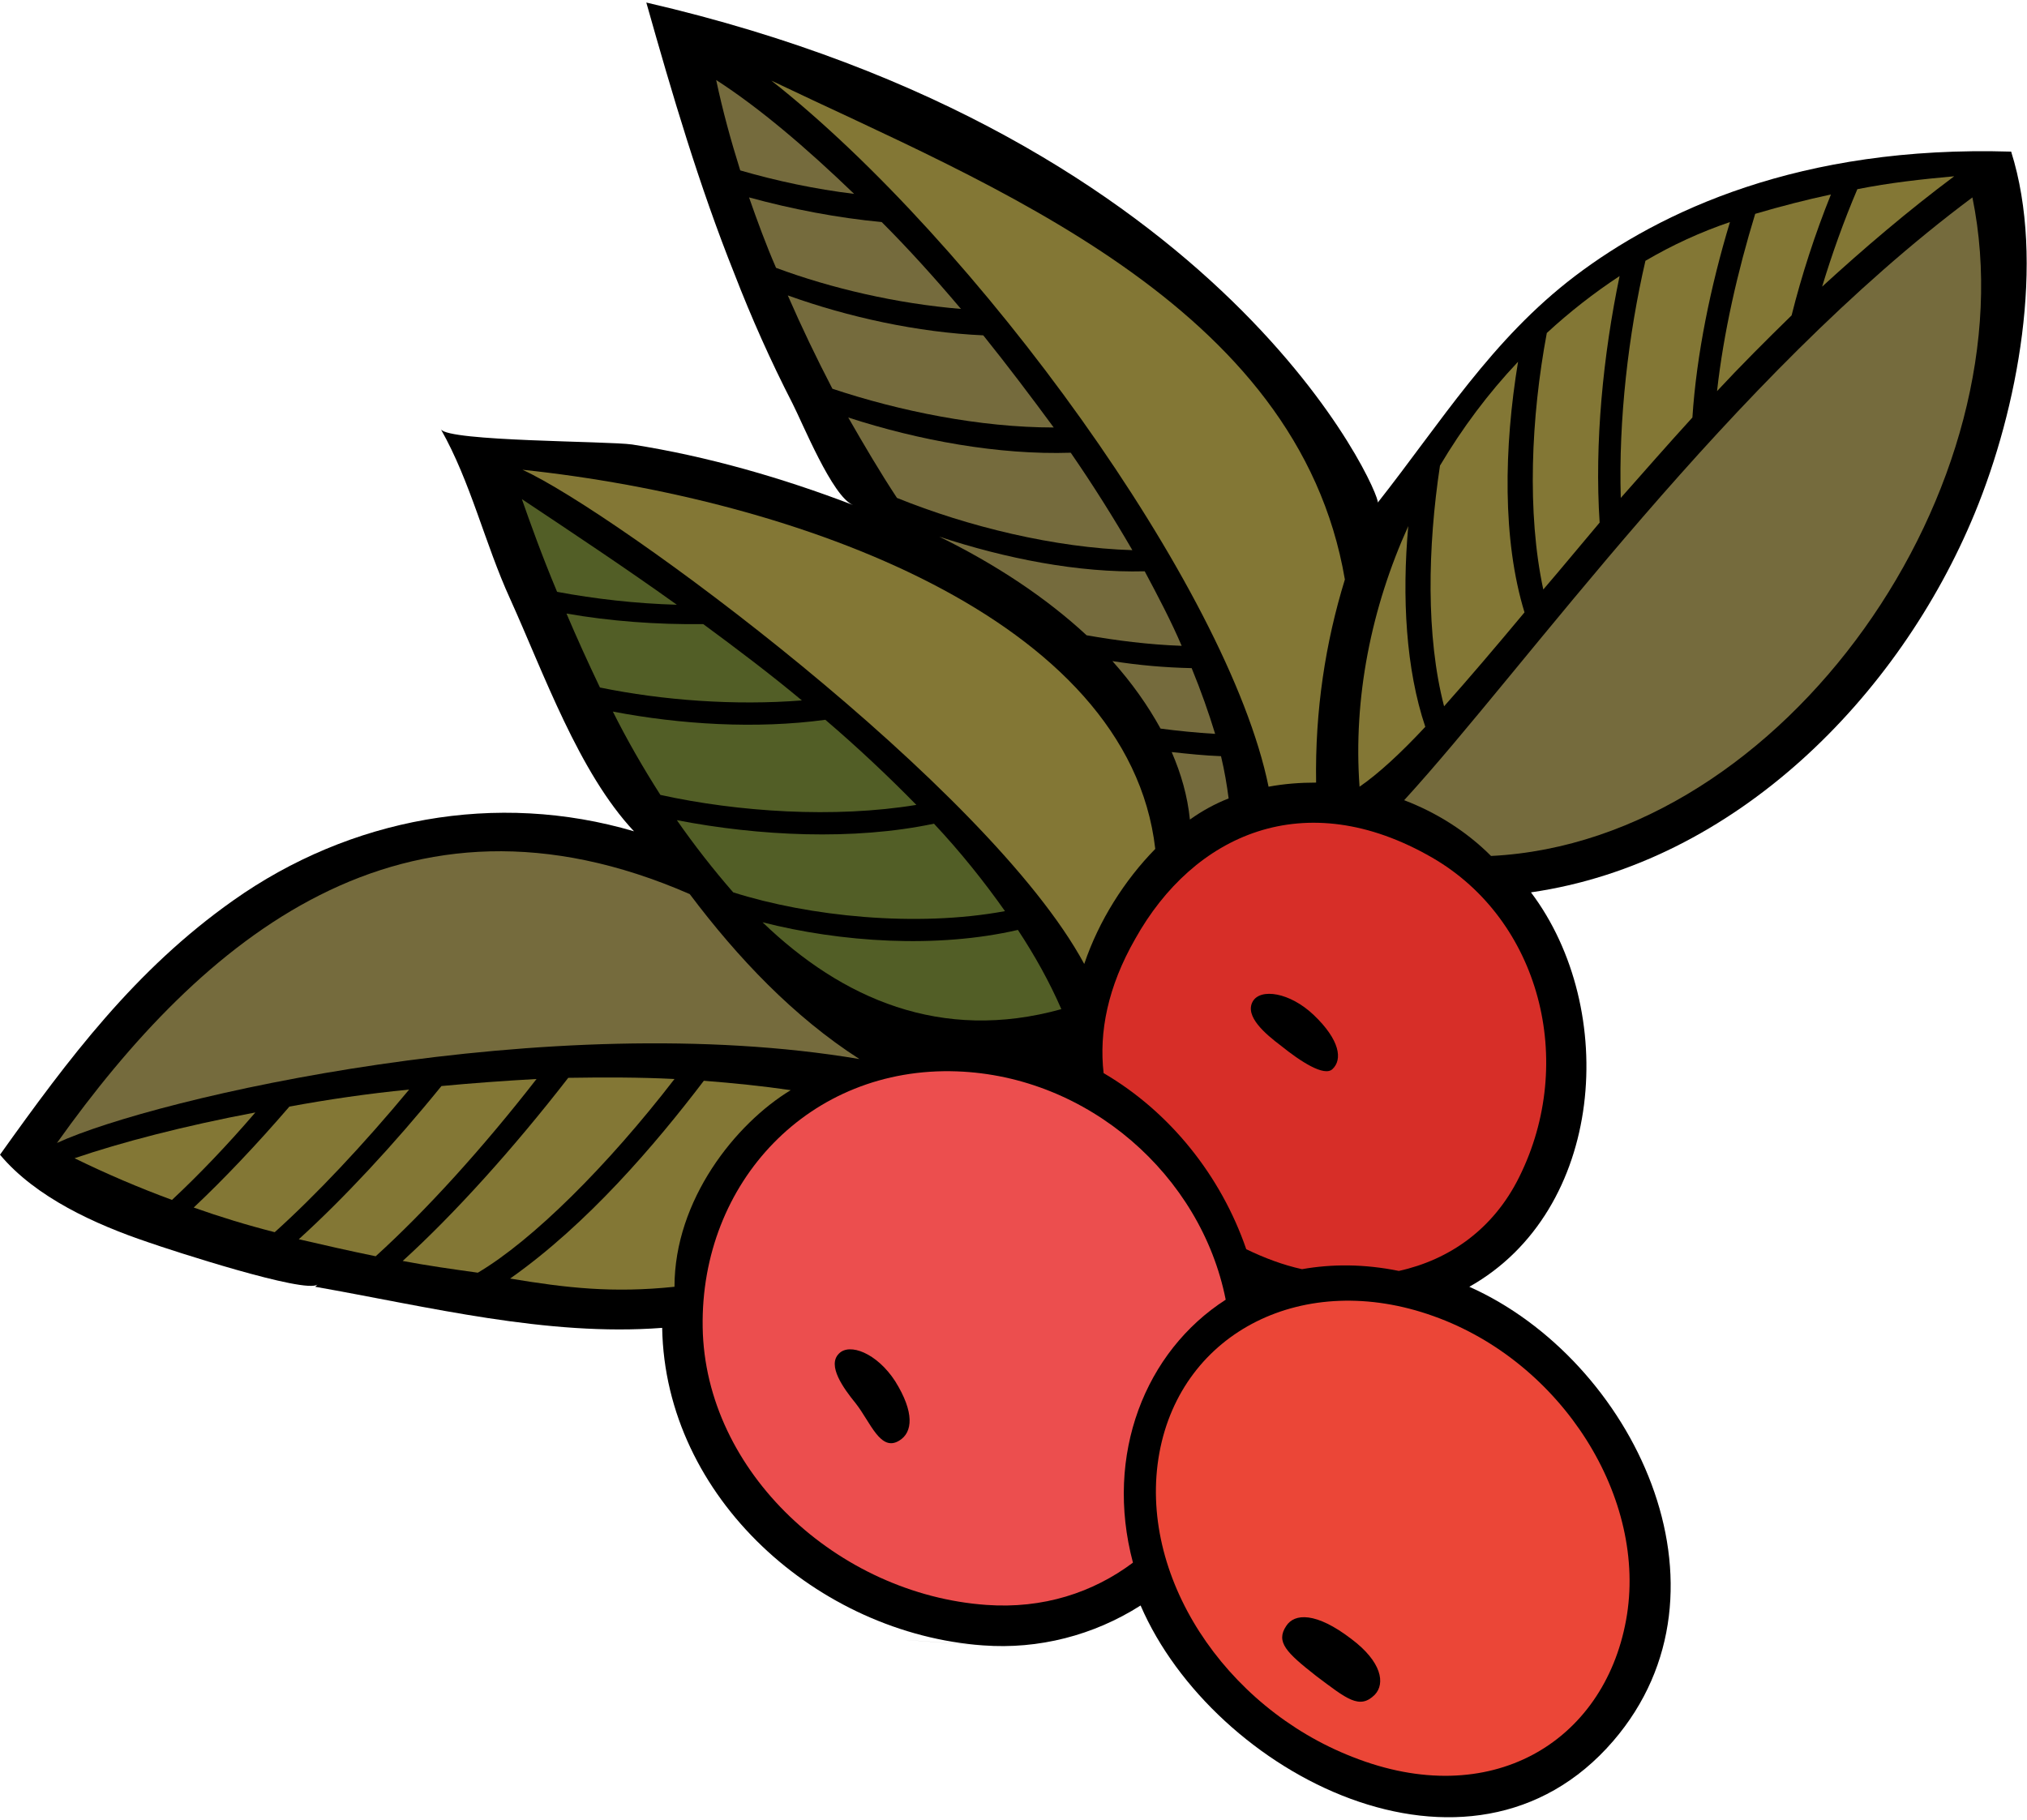 <?xml version="1.0" encoding="UTF-8"?>
<!DOCTYPE svg PUBLIC "-//W3C//DTD SVG 1.1//EN" "http://www.w3.org/Graphics/SVG/1.1/DTD/svg11.dtd">
<!-- Creator: CorelDRAW X7 -->
<svg xmlns="http://www.w3.org/2000/svg" xml:space="preserve" width="0.343in" height="0.308in" version="1.1" style="shape-rendering:geometricPrecision; text-rendering:geometricPrecision; image-rendering:optimizeQuality; fill-rule:evenodd; clip-rule:evenodd"
viewBox="0 0 3453 3092"
 xmlns:xlink="http://www.w3.org/1999/xlink">
 <defs>
  <style type="text/css">
   <![CDATA[
    .fil0 {fill:black;fill-rule:nonzero}
    .fil6 {fill:#525E26;fill-rule:nonzero}
    .fil5 {fill:#756B3D;fill-rule:nonzero}
    .fil3 {fill:#837735;fill-rule:nonzero}
    .fil4 {fill:#D72E28;fill-rule:nonzero}
    .fil1 {fill:#EB4637;fill-rule:nonzero}
    .fil2 {fill:#EC4E4E;fill-rule:nonzero}
   ]]>
  </style>
 </defs>
 <g id="__x0023_Layer_x0020_1">

  <g id="_145756859312">
   <path class="fil0" d="M1675 2799c11,1 -297,-21 0,0 94,7 188,-17 268,-68 124,287 561,514 805,231 223,-259 33,-650 -245,-774 231,-130 255,-473 105,-672 347,-50 627,-333 756,-646 73,-177 121,-429 62,-616 -360,-11 -598,102 -743,212 -142,108 -228,249 -336,386 7,-10 -254,-623 -1246,-852 44,156 90,312 150,462 29,75 62,149 99,221 17,33 68,159 103,173 -120,-46 -248,-83 -376,-103 -41,-6 -314,-5 -326,-26 51,90 75,195 118,289 57,126 117,296 211,396 -234,-69 -484,-23 -683,118 -167,118 -280,269 -397,433 61,73 163,119 252,149 37,13 270,89 289,72 -1,1 -3,3 -4,4 193,34 395,85 591,70 5,290 266,521 547,541z"/>
   <g>
    <path class="fil1" d="M2770 2756c-38,208 -231,326 -466,233 -218,-85 -367,-310 -329,-518 38,-207 247,-312 467,-233 219,78 366,311 328,518zm-528 95l0 0c52,39 74,58 100,32 18,-19 12,-56 -40,-95 -60,-46 -97,-44 -111,-22 -18,27 0,45 51,85z"/>
    <path class="fil2" d="M1680 2730c-252,-18 -479,-226 -483,-473 -4,-247 182,-445 433,-436 224,8 416,177 458,389 -137,88 -207,264 -158,448 -68,51 -153,79 -250,72zm-222 -343l0 0c25,32 42,83 74,63 23,-14 26,-48 -7,-101 -31,-48 -78,-66 -96,-47 -20,20 7,58 29,85z"/>
    <path class="fil3" d="M814 2164c-43,-6 -86,-12 -128,-20 88,-80 189,-192 282,-312 61,-1 122,-1 181,2 -114,148 -242,275 -335,330z"/>
    <path class="fil3" d="M640 2136c-44,-9 -88,-19 -131,-29 75,-68 161,-160 243,-261 53,-5 108,-9 162,-12 -91,117 -188,224 -274,302z"/>
    <path class="fil3" d="M468 2095c-47,-12 -93,-26 -138,-42 51,-48 107,-107 163,-172 65,-12 133,-22 204,-29 -78,94 -159,180 -229,243z"/>
    <path class="fil3" d="M1149 2188c-105,11 -184,2 -280,-14 132,-93 247,-228 330,-337 51,4 100,9 148,16 -94,57 -198,187 -198,335z"/>
    <path class="fil3" d="M293 2040c-57,-21 -113,-45 -166,-71 79,-27 186,-55 308,-78 -48,56 -97,107 -142,149z"/>
    <path class="fil4" d="M2383 2161c-59,-12 -114,-12 -165,-3 -32,-7 -64,-19 -95,-34 -43,-125 -130,-234 -243,-300 -8,-70 7,-147 54,-229 99,-177 288,-264 506,-138 183,106 246,347 148,544 -44,89 -119,141 -205,160zm-200 -383l0 0c31,25 73,53 87,39 17,-16 13,-49 -32,-92 -41,-39 -91,-46 -104,-23 -14,25 21,55 49,76z"/>
    <path class="fil5" d="M1464 1800c-527,-89 -1200,66 -1367,143 247,-347 588,-638 1078,-424 82,109 177,209 289,281z"/>
    <path class="fil6" d="M1808 1715c-205,57 -374,-18 -509,-148 133,34 297,45 435,13 29,44 54,89 74,135z"/>
    <path class="fil6" d="M1712 1548c-151,28 -334,9 -463,-32 -34,-39 -66,-80 -96,-123 139,27 301,35 438,6 45,48 85,98 121,149z"/>
    <path class="fil3" d="M1968 1442c-52,53 -96,122 -121,196 -163,-302 -799,-770 -957,-842 465,49 1033,252 1078,646z"/>
    <path class="fil6" d="M1561 1367c-140,23 -304,12 -436,-17 -30,-47 -57,-94 -81,-142 115,22 244,30 362,14 55,47 107,96 155,145z"/>
    <path class="fil5" d="M2540 1454c-42,-42 -93,-74 -148,-95 207,-226 555,-719 968,-1027 100,488 -318,1097 -820,1122z"/>
    <path class="fil5" d="M2093 1356c-23,9 -45,21 -66,36 -4,-40 -15,-78 -31,-115 28,3 56,6 84,7 6,25 10,49 13,72z"/>
    <path class="fil3" d="M2242 1329c-27,0 -54,2 -81,7 -69,-339 -499,-929 -847,-1203 372,178 897,380 977,850 -33,107 -51,223 -49,346z"/>
    <path class="fil6" d="M1366 1189c-114,9 -237,0 -344,-22 -21,-44 -40,-86 -57,-126 74,13 154,19 233,18 57,42 114,85 168,130z"/>
    <path class="fil5" d="M2070 1246c-32,-2 -63,-5 -93,-9 -22,-40 -49,-78 -82,-115 44,7 89,11 135,12 16,39 29,76 40,112z"/>
    <path class="fil3" d="M2428 1234c-42,45 -80,80 -112,102 -11,-151 20,-305 83,-444 -11,121 -4,244 29,342z"/>
    <path class="fil6" d="M1153 1026c-70,-2 -140,-10 -204,-22 -26,-62 -46,-118 -60,-158 87,58 176,117 264,180z"/>
    <path class="fil5" d="M2013 1096c-56,-2 -111,-9 -162,-18 -69,-64 -155,-121 -251,-168 112,37 237,62 350,59 23,43 45,85 63,127z"/>
    <path class="fil3" d="M2597 1039c-50,60 -96,114 -137,160 -31,-119 -28,-271 -7,-410 38,-64 82,-123 133,-177 -24,146 -27,303 11,427z"/>
    <path class="fil5" d="M1929 933c-132,-4 -280,-40 -401,-89 -29,-44 -56,-90 -83,-137 120,39 256,64 379,60 38,55 73,111 105,166z"/>
    <path class="fil3" d="M2725 886c-33,39 -65,78 -96,114 -28,-130 -21,-293 6,-437 39,-36 80,-68 124,-97 -28,134 -43,285 -34,420z"/>
    <path class="fil5" d="M1795 724c-126,0 -263,-28 -377,-66 -27,-52 -52,-104 -76,-159 103,37 221,63 333,68 41,51 81,104 120,157z"/>
    <path class="fil3" d="M2883 707c-42,46 -83,93 -122,137 -4,-133 13,-279 42,-404 46,-27 94,-49 144,-66 -33,109 -57,226 -64,333z"/>
    <path class="fil5" d="M1637 522c-109,-9 -221,-35 -315,-70 -17,-39 -32,-80 -46,-120 73,20 151,35 226,42 46,46 91,96 135,148z"/>
    <path class="fil3" d="M3052 533c-44,43 -87,86 -127,129 11,-99 35,-204 65,-302 44,-13 87,-24 129,-33 -27,67 -50,138 -67,206z"/>
    <path class="fil5" d="M1455 326c-66,-8 -132,-22 -194,-40 -16,-51 -30,-102 -41,-154 73,47 153,115 235,194z"/>
    <path class="fil3" d="M3104 484c17,-56 37,-112 60,-166 55,-11 110,-17 165,-22 -79,59 -154,123 -225,188z"/>
   </g>
  </g>
 </g>
</svg>
